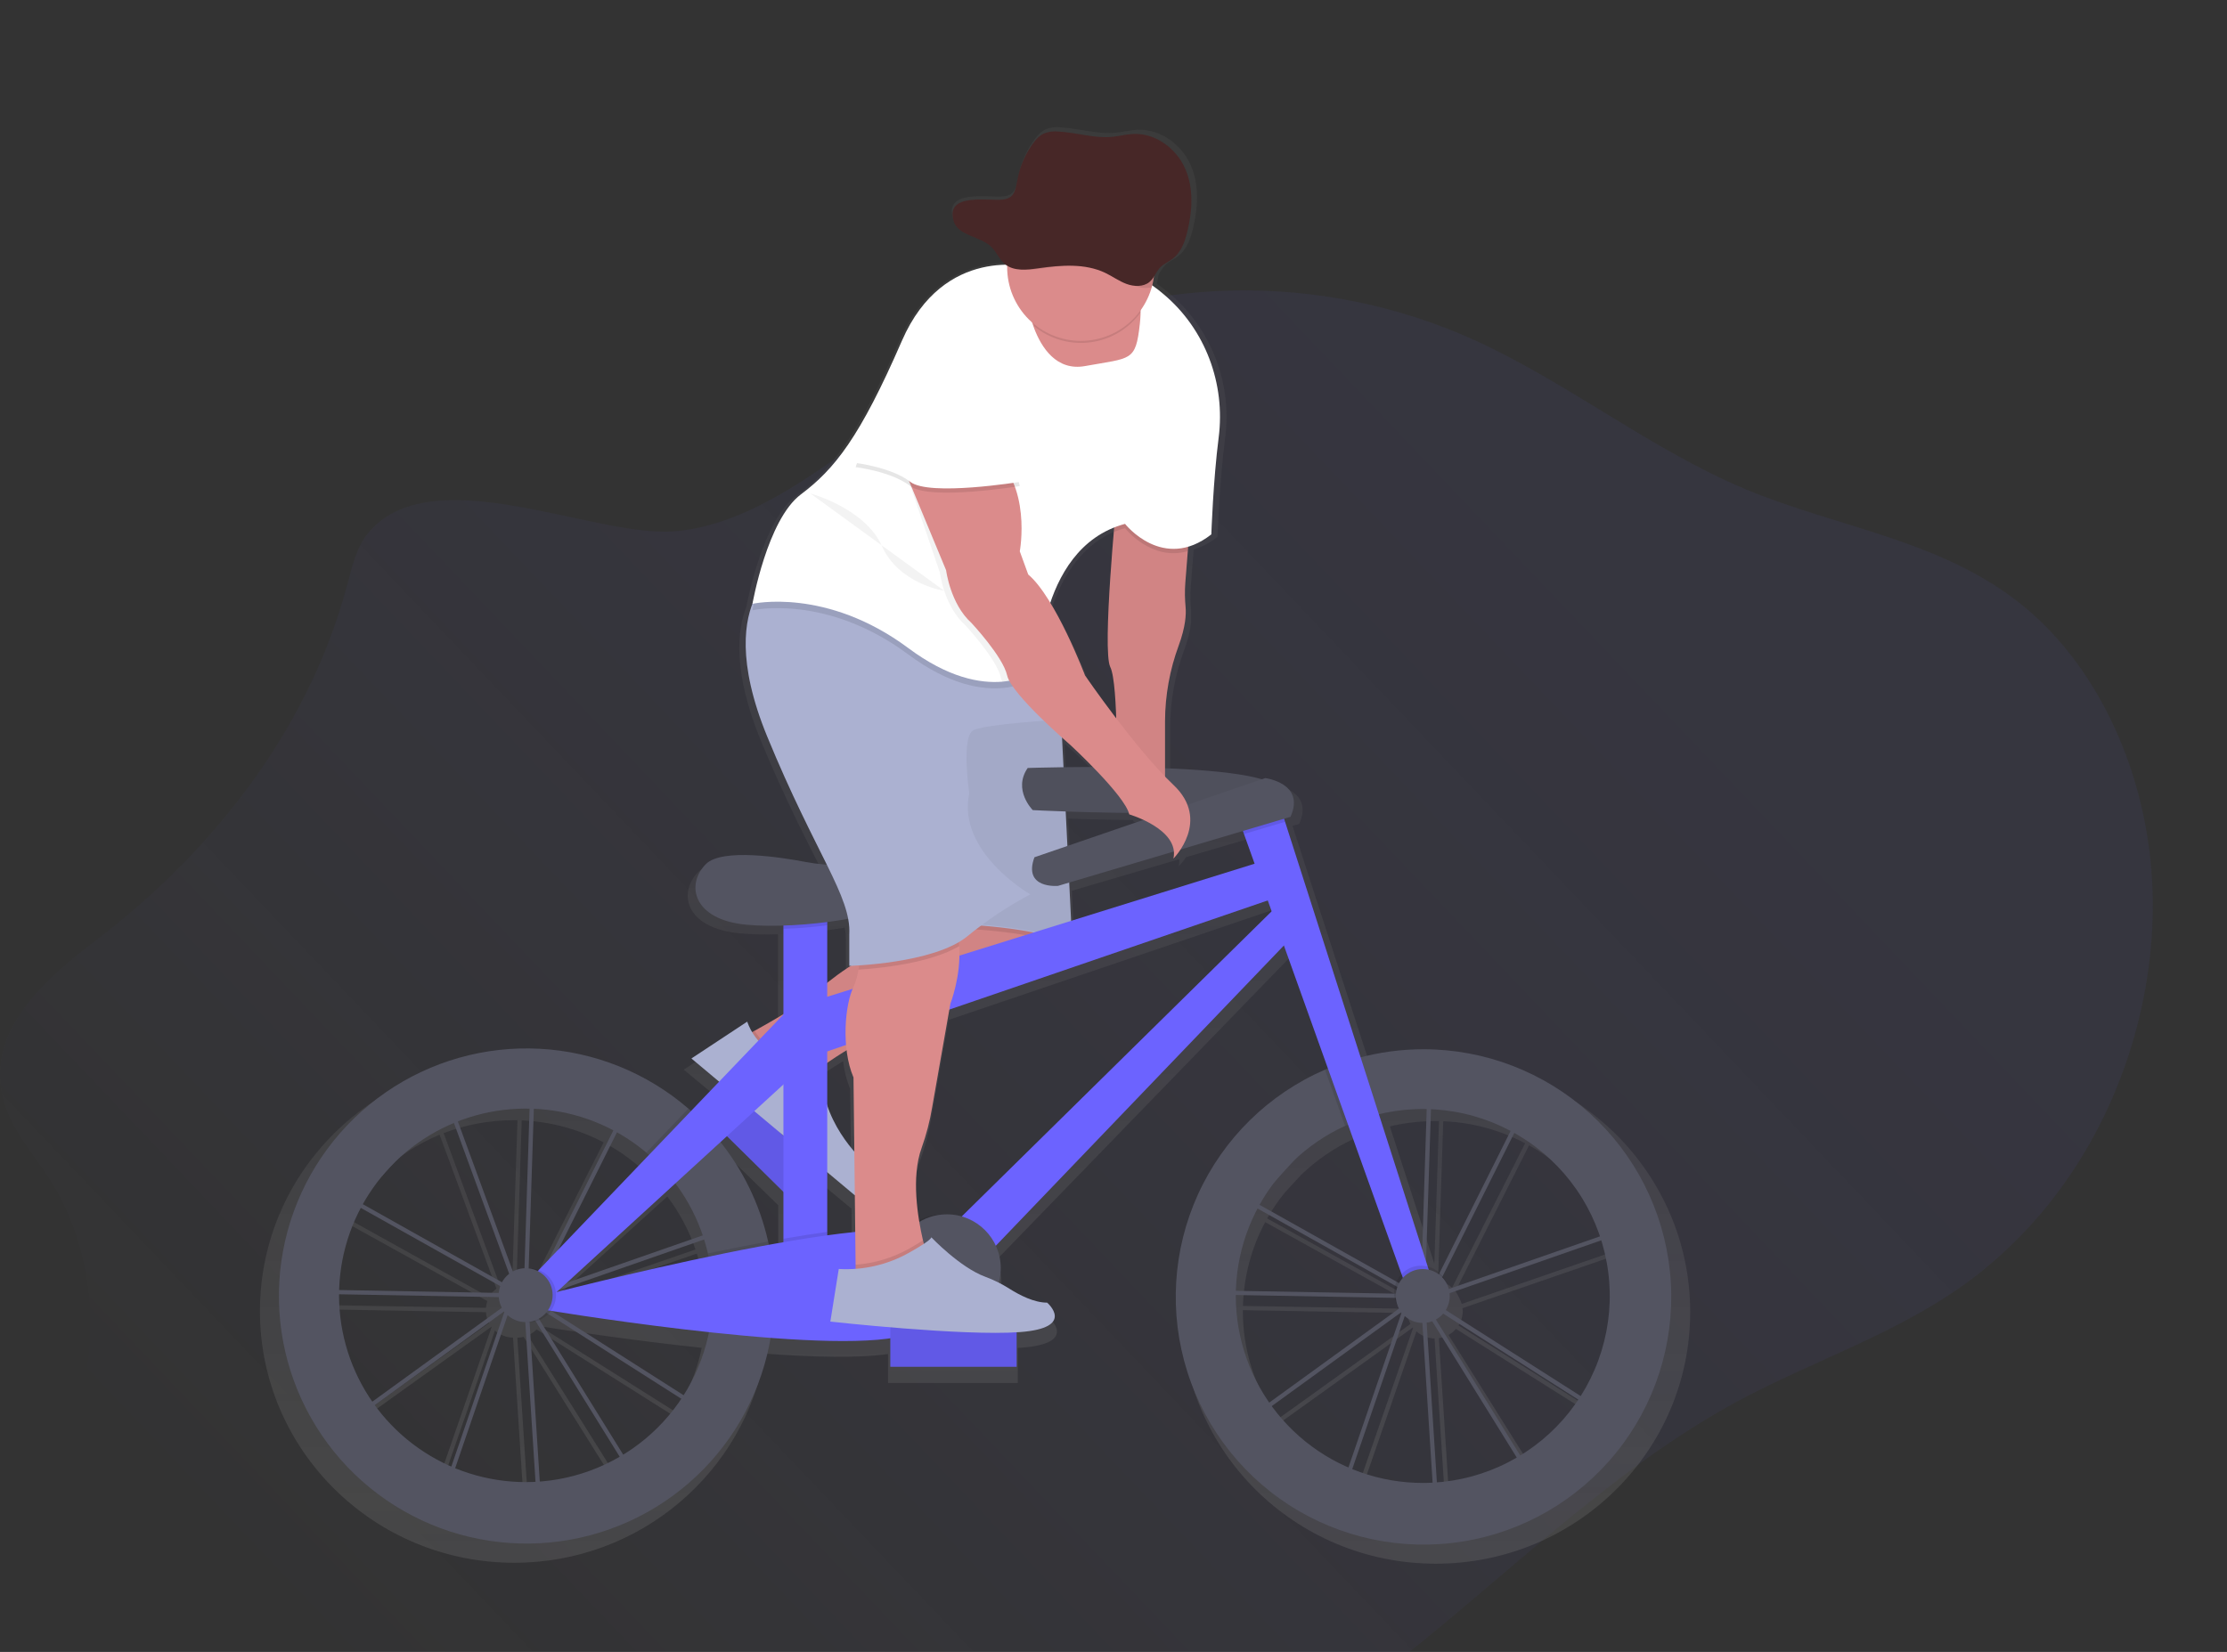 <svg width="1058" height="785" viewBox="0 0 1058 785" fill="none" xmlns="http://www.w3.org/2000/svg">
<rect x="0" y="0" width="1058" height="785" fill="#333333" stroke="none"/>
<g clip-path="url(#clip0)">
<path opacity="0.1" d="M174.802 253.432C169.322 260.082 167.212 269.432 164.852 278.222C145.852 349.062 99.032 406.042 45.712 446.742C23.132 463.982 -4.358 487.102 0.582 518.012C3.242 534.612 14.912 546.832 23.582 560.352C41.772 588.662 47.672 627.142 39.002 661.032C29.142 699.592 1.582 735.572 10.112 774.562C15.372 798.562 33.232 815.642 50.402 830.322C77.189 853.209 104.829 874.649 133.322 894.642C152.422 908.042 172.742 921.082 195.002 922.782C214.602 924.282 233.802 916.832 252.412 909.482C268.672 903.052 285.342 896.362 298.472 883.482C307.042 875.072 313.872 864.222 323.392 857.342C345.752 841.182 374.472 851.422 400.112 858.342C460.612 874.582 525.362 868.652 582.932 841.602C671.242 800.102 738.552 712.952 824.932 666.192C862.072 646.082 902.472 633.602 936.862 607.702C956.237 592.956 972.887 574.938 986.062 554.462C1012.06 514.352 1026.12 463.212 1022.06 413.152C1018 363.092 995.252 314.852 959.522 286.592C921.272 256.342 872.962 250.692 829.442 232.532C784.502 213.772 744.522 181.532 700.012 161.402C663.996 145.159 624.8 137.185 585.3 138.066C545.8 138.947 506.998 148.66 471.742 166.492C423.302 190.992 374.202 248.152 320.252 252.492C281.812 255.492 204.822 217.012 174.802 253.432Z" fill="url(#paint0_linear)"/>
<path d="M682.13 503.84C671.758 503.834 661.428 505.151 651.39 507.76L614.52 393.96L614.04 392.48L617.18 391.56C624.58 375.29 604.85 372.85 604.85 372.85L603.19 373.41C592.76 370.41 574.69 368.82 555.94 368.08V345.36C555.987 332.9 558.239 320.546 562.59 308.87C563.12 307.44 563.59 306.1 563.95 304.82C564.03 304.56 564.11 304.3 564.18 304.05L564.31 303.58C564.4 303.25 564.5 302.91 564.58 302.58C564.66 302.25 564.7 302.12 564.75 301.88C564.8 301.64 564.87 301.41 564.92 301.18L564.99 300.85C565.07 300.51 565.14 300.18 565.21 299.85C565.21 299.71 565.26 299.57 565.29 299.43C565.32 299.29 565.4 298.87 565.45 298.59C565.5 298.31 565.51 298.21 565.54 298.02C565.57 297.83 565.61 297.6 565.64 297.4C565.67 297.2 565.64 297.14 565.69 297.01C565.74 296.88 565.76 296.52 565.79 296.28V296.09C565.79 295.8 565.86 295.51 565.88 295.23C565.9 294.95 565.88 294.98 565.88 294.85C565.88 294.72 565.88 294.44 565.88 294.24C565.88 294.04 565.88 294.04 565.88 293.94C565.88 293.84 565.88 293.52 565.88 293.31C565.88 293.1 565.88 292.89 565.88 292.69C565.88 292.49 565.88 292.53 565.88 292.45C565.88 292.37 565.88 292.12 565.88 291.96C565.88 291.8 565.88 291.75 565.88 291.66C565.88 291.57 565.88 291.42 565.88 291.3C565.88 291.18 565.88 291.05 565.88 290.93C565.88 290.81 565.88 290.69 565.88 290.57C565.88 290.45 565.88 290.36 565.88 290.26C565.494 286.392 565.44 282.497 565.72 278.62L567.12 261.1C571.241 259.839 575.083 257.802 578.44 255.1C578.44 255.1 579.33 228.97 582.01 208.29C583.734 195.426 582.179 182.335 577.488 170.233C572.797 158.131 565.124 147.412 555.18 139.07C553.38 137.58 551.51 136.15 549.56 134.82C549.93 133.406 550.21 131.97 550.4 130.52C551.291 128.886 552.358 127.354 553.58 125.95C555.26 124.29 557.58 123.34 559.5 121.95C563.69 118.82 565.5 113.72 566.7 108.84C569.16 98.84 569.87 87.97 565.7 78.45C561.53 68.93 551.39 61.16 540.36 61.66C536.98 61.81 533.68 62.66 530.36 63.05C521.58 63.94 512.89 61.05 504.08 60.52C501.526 60.207 498.934 60.551 496.55 61.52C494.761 62.499 493.213 63.866 492.02 65.52C487.988 70.738 485.222 76.821 483.94 83.29C482.86 88.16 482.86 92.57 476.83 93.29C470.04 94.14 448.25 89.58 452.83 103.94C455.02 110.73 465.53 110.94 470.92 115.94C473.72 118.54 475.01 122.38 478.09 124.7L478.21 124.78C464.21 124.99 441.1 130.53 427.48 161.52C406.94 208.28 394.61 223.52 378.17 235.73C362.53 247.34 355.26 284.73 354.59 288.31C350.26 299.24 347.9 319.31 361.73 352.63C373.45 380.88 383.65 400.11 390.84 414.56L389.43 414.43C386.43 414.2 383.445 413.803 380.49 413.24C368.9 411.04 339.69 406.44 331.83 414.24C321.96 424 325.25 441.09 351.56 443.53C357.576 444.035 363.617 444.175 369.65 443.95V486.8L369.08 487.15C363.93 490.22 358.97 492.97 355.63 494.78L354.41 495.44C353.446 493.857 352.643 492.182 352.01 490.44L324.85 508.3L338.33 519.49L324.62 533.66C324.19 533.28 323.77 532.89 323.34 532.51C301.33 513.684 273.303 503.368 244.34 503.43C177.59 503.43 123.49 556.98 123.49 623.03C123.49 689.08 177.6 742.63 244.34 742.63C304.12 742.63 353.76 699.63 363.47 643.25C386.47 644.96 407.85 645.48 421.89 643.43V657.21H483.52V640.55L485.06 640.45C512.79 638.45 498.41 626.22 498.41 626.22C492.05 626.22 485.05 622.68 480.13 619.59C478.4 618.5 476.62 617.51 474.8 616.59C476.47 610.663 475.963 604.335 473.37 598.75L613.94 453.75L635.42 513.15L633.99 513.74C591.2 532.14 561.27 574.35 561.27 623.48C561.27 689.54 615.38 743.08 682.12 743.08C748.86 743.08 802.98 689.49 802.98 623.49C802.98 557.49 748.85 503.84 682.13 503.84ZM688.57 713.1L683.57 635.91C684.495 635.78 685.403 635.552 686.28 635.23L727.58 701.12C715.646 708.003 702.31 712.099 688.57 713.1V713.1ZM607.96 676.22L671.21 630.85L671.33 631.01L645.39 705.9C630.503 699.499 617.586 689.256 607.96 676.22V676.22ZM724.56 543.29L689.85 611.92C688.227 610.412 686.249 609.339 684.1 608.8L683.26 606.21L685.65 532.81C699.237 533.364 712.529 536.941 724.56 543.28V543.29ZM681.43 600.49L660.29 535.26C667.308 533.59 674.496 532.748 681.71 532.75H683.63L681.43 600.49ZM643.85 540.86C644.32 540.65 644.85 540.46 645.27 540.25L671.35 612.49C670.319 613.54 669.474 614.757 668.85 616.09L601.99 578.99C604.505 574.589 607.385 570.408 610.6 566.49L618.06 558.38C625.591 551.107 634.314 545.181 643.85 540.86ZM601.1 580.77L668.24 618.03C667.937 619.131 667.783 620.268 667.78 621.41C667.78 621.58 667.78 621.75 667.78 621.92L590.52 620.56C590.881 606.659 594.491 593.036 601.06 580.78L601.1 580.77ZM694.83 621.64L768.85 596.11C772.786 608.631 773.925 621.862 772.189 634.871C770.452 647.881 765.882 660.35 758.8 671.4L692.92 629.85C694.213 627.813 694.906 625.453 694.92 623.04C694.902 622.575 694.858 622.111 694.79 621.65L694.83 621.64ZM768.25 594.17L694.44 619.63C693.7 617.482 692.692 615.436 691.44 613.54L726.44 544.25C746.055 555.16 760.935 572.947 768.21 594.18L768.25 594.17ZM594.46 399.87L599.65 414.21L510.13 441.79L509.2 423.3L560.2 408.3C560.306 409.444 560.235 410.598 559.99 411.72C561.278 410.369 562.44 408.903 563.46 407.34L593.88 398.4L594.46 399.87ZM250.78 712.67L245.78 635.67C246.792 635.655 247.798 635.524 248.78 635.28L289.78 700.75C277.844 707.61 264.512 711.685 250.78 712.67V712.67ZM170.17 675.81L233.42 630.49L233.54 630.65L207.6 705.49C192.713 699.089 179.796 688.846 170.17 675.81V675.81ZM152.7 620.15C153.068 606.248 156.684 592.624 163.26 580.37L231.54 618.26C231.172 619.302 230.94 620.388 230.85 621.49L152.7 620.15ZM286.77 542.88L255.14 605.49L250.3 610.49C248.79 609.91 247.187 609.612 245.57 609.61H245.38L247.85 532.41C261.441 532.962 274.737 536.538 286.77 542.88V542.88ZM317.03 568.58C322.807 576.208 327.324 584.713 330.41 593.77L263.92 616.7L317.03 568.58ZM260.08 620.18L331.08 595.71C331.747 597.917 332.36 600.16 332.92 602.44C333.04 602.96 333.15 603.44 333.26 603.99C301.35 610.62 271.59 617.94 259.14 621.07L260.08 620.18ZM243.32 609.64C241.338 609.721 239.4 610.247 237.65 611.18L210.76 538.49C221.339 534.411 232.582 532.326 243.92 532.34C244.56 532.34 245.2 532.34 245.84 532.34L243.32 609.64ZM235.85 612.34C234.41 613.433 233.211 614.812 232.33 616.39L164.25 578.58C166.76 574.169 169.637 569.978 172.85 566.05L180.33 557.91C188.582 549.951 198.256 543.614 208.85 539.23L235.85 612.34ZM333.37 640.49C331.169 651.333 326.971 661.672 320.99 670.98L256.33 630.2C269.52 632.3 300.56 637 333.37 640.49ZM362.24 596.69C358.232 579.131 350.278 562.716 338.98 548.69L342.15 545.82L369.71 572.73V597.01C367.35 597.417 364.973 597.837 362.58 598.27C362.47 597.74 362.37 597.22 362.25 596.7L362.24 596.69ZM369.71 545.58L369.11 545L369.71 545.49V545.58ZM391.09 510.35L391.16 510.3L392.67 509.3L393.34 508.85L394.08 508.36L394.92 507.81L395.7 507.31L396.65 506.7L397.44 506.2L398.6 505.48L399.31 505.04L400.55 504.29C401.041 508.827 402.172 513.271 403.91 517.49L404.3 553.32C398.502 546.803 394.016 539.228 391.09 531.01V510.35ZM505.7 353.35C508.13 355.51 509.7 356.85 509.7 356.85C509.7 356.85 514.85 361.49 520.71 367.49C515.5 367.49 510.66 367.49 506.41 367.6L505.7 353.35ZM507.49 389C515.84 389.29 526.7 389.58 538.26 389.66C538.34 389.91 538.42 390.16 538.47 390.39C540.831 391.119 543.14 392.008 545.38 393.05L508.32 405.63L507.49 389ZM516.91 323.3C516.91 323.3 509.28 303.3 499.97 288.18C504.88 273.8 514.03 258.59 531.12 251.85L531 253.22L530.94 253.96C530.4 260.27 529.78 267.96 529.25 275.86V276.32C529.19 277.26 529.127 278.203 529.06 279.15V279.64L528.99 280.8L528.92 281.94L528.86 282.94C528.82 283.607 528.78 284.273 528.74 284.94V285.51C528.74 286.083 528.71 286.657 528.65 287.23V287.9C528.617 288.567 528.583 289.253 528.55 289.96V290.08C528.51 290.847 528.477 291.607 528.45 292.36V292.7C528.45 293.367 528.423 294.06 528.37 294.78V294.94C528.31 296.467 528.263 297.957 528.23 299.41V299.57C528.23 301.02 528.17 302.42 528.15 303.77V303.89C528.15 305.25 528.15 306.55 528.15 307.78C528.15 308.373 528.15 308.953 528.15 309.52V309.63C528.15 310.75 528.22 311.8 528.28 312.77V312.95C528.34 313.89 528.42 314.76 528.51 315.53V315.71C528.55 316.037 528.593 316.347 528.64 316.64V316.8C528.7 317.12 528.75 317.43 528.82 317.7V317.81C528.87 318.04 528.93 318.25 528.99 318.44L529.04 318.61C529.104 318.805 529.181 318.995 529.27 319.18C530.98 322.56 531.8 332.96 532.17 343.97C523.36 332.59 516.9 323.28 516.9 323.28L516.91 323.3ZM391.09 592.05V563.22L404.53 574.36L404.72 592.07C400.42 592.49 395.85 593.07 391.08 593.69L391.09 592.05ZM391.09 442.33C394.57 441.89 397.99 441.33 401.3 440.79C401.793 443.264 401.981 445.79 401.86 448.31V463.56H402.55C398.591 466.069 394.766 468.782 391.09 471.69V442.34V442.33ZM304.15 554.82L259.94 600.49L288.56 543.84C293.625 546.659 298.409 549.954 302.85 553.68C303.3 554.05 303.72 554.49 304.15 554.82ZM152.67 622.63C152.67 622.48 152.67 622.33 152.67 622.18L230.85 623.56C230.976 625.369 231.483 627.131 232.34 628.73L169.01 674.16C158.367 659.085 152.659 641.083 152.67 622.63V622.63ZM243.93 712.94C232.132 712.953 220.442 710.692 209.5 706.28L235.13 632.28C237.498 634.398 240.553 635.588 243.73 635.63L248.73 712.8C247.14 712.89 245.54 712.94 243.93 712.94ZM291.55 699.66L250.76 634.59C252.327 633.923 253.75 632.958 254.95 631.75L319.85 672.69C312.475 683.618 302.82 692.819 291.55 699.66V699.66ZM456.73 584.59C454.365 583.922 451.918 583.585 449.46 583.59H448.64H447.82C443.663 583.578 439.562 584.548 435.85 586.42C434.11 575.68 433.23 562 437.12 551.47C439.436 545.109 441.176 538.552 442.32 531.88L450.67 484.66L606.04 431.94L607.94 437.2L456.73 584.59ZM590.46 623.04C590.46 622.89 590.46 622.74 590.46 622.59L667.99 623.96C668.562 625.736 669.264 627.467 670.09 629.14L606.76 674.57C596.131 659.491 590.437 641.488 590.46 623.04V623.04ZM681.72 713.35C669.922 713.363 658.232 711.102 647.29 706.69L672.92 632.69C675.288 634.808 678.343 635.998 681.52 636.04L686.52 713.22C684.927 713.307 683.327 713.35 681.72 713.35V713.35ZM729.35 700.08L688.16 634.38C689.498 633.633 690.696 632.659 691.7 631.5L757.7 673.11C750.309 684.043 740.637 693.244 729.35 700.08V700.08Z" fill="url(#paint1_linear)"/>
<path d="M681.42 717.39L675.16 619.49L675.03 619.28L668.71 621.48L639.62 706.29L593.37 673.49L667.06 620.08L667.13 619.87L667.55 619.72L672.3 616.27L595.06 572.96L576.13 593.76L579.13 613.26L667.93 614.84V616.84L577.45 615.22L574.05 593.11L599.94 564.66L638.66 519.49L639.35 521.36L647.55 512.36L678.09 517.83V516.62L680.09 516.68V518.19L725.45 526.31L683.12 610.96L676.95 615.43V615.93V616.49L774.76 582.41L763.15 673.62L680.15 620.75L677.23 619.11L726.17 698L681.42 717.39ZM677.42 623.05L683.27 714.43L723.32 697.05L677.42 623.05ZM596.85 673.49L638.64 703.12L665.98 623.38L596.85 673.49ZM679.17 617.83L681.26 619L761.61 670.2L772.41 585.33L679.17 617.83ZM672.07 610.63L674.58 614.68L675.02 614.36L678.02 519.83L648.28 514.49L640.12 523.49L672.07 610.63ZM596.68 571.58L671.52 613.58L670.22 611.45L638.64 525.18L601.44 566.06L596.68 571.58ZM680.05 520.19L677.05 612.88L681.57 609.6L722.48 527.78L680.05 520.19Z" fill="#535461"/>
<path d="M255.23 716.99L248.96 619.05L248.83 618.84L242.51 621.04L213.43 705.89L167.18 673.1L240.85 619.69L240.92 619.48L241.34 619.33L246.09 615.88L168.85 572.57L149.93 593.37L152.93 612.87L241.75 614.49V616.49L151.27 614.87L147.85 592.73L173.75 564.27L212.5 519.07L213.19 520.94L221.39 511.94L251.85 517.4V516.19L253.85 516.25V517.76L299.21 525.88L256.92 610.49L250.75 614.96V615.46V616.02L348.55 581.94L336.94 673.15L253.94 620.28L251.02 618.64L299.96 697.52L255.23 716.99ZM251.23 622.65L257.08 714.03L297.13 696.65L251.23 622.65ZM170.65 673.08L212.44 702.71L239.78 622.97L170.65 673.08ZM252.97 617.42L255.06 618.59L335.41 669.79L346.21 584.92L252.97 617.42ZM245.87 610.22L248.38 614.27L248.82 613.95L251.82 519.42L222.08 514.1L213.92 523.1L245.87 610.22ZM170.45 571.16L245.29 613.16L243.99 611.03L212.41 524.76L175.22 565.63L170.45 571.16ZM253.85 519.77L250.85 612.49L255.37 609.21L296.28 527.39L253.85 519.77Z" fill="#535461"/>
<path d="M387 554.303L344.293 512.159L330.947 525.683L373.654 567.827L387 554.303Z" fill="#6C63FF"/>
<path opacity="0.1" d="M387 554.303L344.293 512.159L330.947 525.683L373.654 567.827L387 554.303Z" fill="black"/>
<path d="M354.48 491.99C354.48 491.99 379.27 478.91 388.85 470.49C394.617 465.444 400.818 460.917 407.38 456.96L438.48 438.03L503.48 433.03L506.48 444.03C506.48 444.03 511.48 460.03 461.48 474.03C411.48 488.03 386.48 510.03 386.48 510.03C386.48 510.03 354.48 520.99 354.48 491.99Z" fill="#DB8B8B"/>
<path opacity="0.1" d="M389.13 507.86C387.36 509.21 386.48 509.99 386.48 509.99C386.48 509.99 354.48 520.99 354.48 491.99C354.48 491.99 356.03 491.17 358.48 489.8C360.955 493.831 364.423 497.16 368.551 499.469C372.679 501.778 377.33 502.99 382.06 502.99H385.45L389.13 507.86Z" fill="black"/>
<path opacity="0.05" d="M505.54 449.55C502.76 455.44 493.17 465.12 461.48 473.99C420.87 485.36 396.75 501.99 389.13 507.86C387.36 509.21 386.48 509.99 386.48 509.99C386.48 509.99 354.48 520.99 354.48 491.99C354.48 491.99 356.03 491.17 358.48 489.8C365.91 485.73 381.64 476.8 388.82 470.45C394.586 465.403 400.787 460.875 407.35 456.92L438.45 437.99L450.03 437.1L503.45 432.99L506.45 443.99C506.45 443.99 507.15 446.14 505.54 449.55Z" fill="black"/>
<path d="M354.98 485.49L328.48 502.99L406.08 567.99C406.08 567.99 417.48 560.99 411.48 552.99C411.48 552.99 391.48 535.99 390.48 511.99L384.48 503.99H381.09C375.358 503.991 369.767 502.211 365.089 498.897C360.412 495.583 356.88 490.898 354.98 485.49V485.49Z" fill="#ABB1D1"/>
<path opacity="0.1" d="M505.54 449.55C489.54 441.82 450.48 440.99 450.48 440.99L450.06 437.1L503.48 432.99L506.48 443.99C506.48 443.99 507.15 446.14 505.54 449.55Z" fill="black"/>
<path d="M450.48 438.99C450.48 438.99 497.48 439.99 509.48 449.99L503.48 328.99H438.48L450.48 438.99Z" fill="#ABB1D1"/>
<path opacity="0.05" d="M450.48 438.49C450.48 438.49 497.48 439.49 509.48 449.49L503.48 328.49H438.48L450.48 438.49Z" fill="black"/>
<path d="M676.33 498.61C665.717 498.598 655.15 500.024 644.92 502.85C639.644 504.305 634.477 506.133 629.46 508.32C602.73 519.907 581.247 540.997 569.167 567.508C557.087 594.019 555.269 624.069 564.065 651.843C572.86 679.618 591.644 703.143 616.782 717.869C641.921 732.594 671.627 737.473 700.155 731.562C728.682 725.65 754.004 709.369 771.221 685.867C788.438 662.365 796.327 633.312 793.362 604.33C790.396 575.348 776.787 548.495 755.168 528.966C733.548 509.438 705.454 498.622 676.32 498.61H676.33ZM675.93 704.7C655.649 704.692 635.981 697.746 620.192 685.017C604.404 672.288 593.445 654.541 589.135 634.723C584.825 614.905 587.424 594.209 596.501 576.073C605.577 557.936 620.584 543.45 639.03 535.02C643.722 532.872 648.594 531.142 653.59 529.85C665.802 526.68 678.549 526.147 690.984 528.287C703.418 530.427 715.253 535.191 725.703 542.261C736.153 549.332 744.977 558.547 751.588 569.293C758.199 580.039 762.446 592.069 764.046 604.585C765.646 617.1 764.562 629.812 760.866 641.875C757.17 653.939 750.948 665.077 742.613 674.548C734.277 684.02 724.02 691.608 712.524 696.806C701.028 702.005 688.557 704.696 675.94 704.7H675.93Z" fill="#535461"/>
<path d="M488.24 364.95C488.24 364.95 605.89 360.95 608.29 376.16C610.69 391.37 490.64 384.96 490.64 384.96C490.64 384.96 481.04 375.35 488.24 364.95Z" fill="#535461"/>
<path opacity="0.05" d="M488.24 364.95C488.24 364.95 605.89 360.95 608.29 376.16C610.69 391.37 490.64 384.96 490.64 384.96C490.64 384.96 481.04 375.35 488.24 364.95Z" fill="black"/>
<path d="M393 425.78H372.19V606.66H393V425.78Z" fill="#6C63FF"/>
<path opacity="0.1" d="M393 425.77V439.7C386.08 440.6 379 441.17 372.19 441.39V425.77H393Z" fill="black"/>
<path d="M391.44 410.78C388.52 410.554 385.616 410.164 382.74 409.61C371.46 407.45 343.02 402.92 335.37 410.61C325.77 420.21 328.97 437.02 354.58 439.42C380.19 441.82 424.21 435.42 433.02 425.81C433.02 425.77 417.09 412.75 391.44 410.78Z" fill="#535461"/>
<path d="M387.4 475.4L605.9 407.37L613.1 424.18L389 501.01L387.4 475.4Z" fill="#6C63FF"/>
<path d="M452.23 582.65L609.9 427.38L618.7 440.18L468.23 597.05L452.23 582.65Z" fill="#6C63FF"/>
<path opacity="0.1" d="M653.58 529.85C648.584 531.142 643.712 532.872 639.02 535.02L629.46 508.31C634.477 506.123 639.644 504.295 644.92 502.84L653.58 529.85Z" fill="black"/>
<path d="M680.33 608.26L669.13 614.66L590.99 396.33L587.49 386.56L605.9 376.15L610.51 390.53L680.33 608.26Z" fill="#6C63FF"/>
<path opacity="0.1" d="M610.51 390.53L590.99 396.33L587.49 386.56L605.9 376.15L610.51 390.53Z" fill="black"/>
<path d="M491.44 407.37L601.09 369.75C601.09 369.75 620.3 372.15 613.09 388.16L502.65 420.97C502.65 420.97 485.85 422.57 491.44 407.37Z" fill="#535461"/>
<path d="M364.92 589.95C360.91 572.131 352.79 555.495 341.21 541.37C336.911 536.121 332.171 531.25 327.04 526.81C307.314 509.779 282.491 499.779 256.467 498.381C230.443 496.983 204.692 504.265 183.254 519.085C161.816 533.904 145.906 555.422 138.02 580.262C130.134 605.102 130.719 631.857 139.683 656.328C148.647 680.799 165.482 701.601 187.547 715.47C209.612 729.339 235.657 735.488 261.595 732.954C287.533 730.42 311.895 719.345 330.858 701.468C349.822 683.591 362.312 659.923 366.37 634.18C367.314 628.119 367.789 621.994 367.79 615.86C367.797 607.144 366.834 598.454 364.92 589.95ZM249.73 704.3C231.498 704.281 213.714 698.647 198.797 688.164C183.879 677.682 172.552 662.859 166.356 645.712C160.16 628.565 159.395 609.926 164.165 592.329C168.935 574.732 179.009 559.031 193.018 547.361C207.026 535.692 224.288 528.619 242.457 527.106C260.627 525.593 278.821 529.712 294.567 538.904C310.312 548.096 322.845 561.914 330.46 578.48C338.076 595.045 340.405 613.554 337.13 631.49C333.38 651.933 322.58 670.414 306.611 683.718C290.642 697.021 270.514 704.304 249.73 704.3V704.3Z" fill="#535461"/>
<path opacity="0.1" d="M367.79 615.86C367.789 621.994 367.314 628.119 366.37 634.18C356.77 633.49 346.85 632.49 337.13 631.49C339.289 619.599 339.021 607.394 336.34 595.61C345.81 593.61 355.48 591.7 364.92 589.97C366.833 598.467 367.795 607.15 367.79 615.86V615.86Z" fill="black"/>
<path opacity="0.1" d="M393 585.38V606.65H372.19V588.65C379.39 587.4 386.39 586.29 393 585.38Z" fill="black"/>
<path d="M258.54 615.49C258.54 615.49 426.62 571.49 440.22 588.28C453.82 605.07 468.23 627.49 425.85 635.49C383.47 643.49 255.37 621.88 255.37 621.88L258.54 615.49Z" fill="#6C63FF"/>
<path opacity="0.1" d="M341.21 541.37L319.85 560.92C316.067 556.064 311.791 551.614 307.09 547.64L327.03 526.81C332.164 531.249 336.908 536.12 341.21 541.37V541.37Z" fill="black"/>
<path d="M252.94 606.66L378.59 475.4L382.6 505.81L259.34 618.66L252.94 606.66Z" fill="#6C63FF"/>
<path opacity="0.1" d="M251.34 628.27C258.415 628.27 264.15 622.535 264.15 615.46C264.15 608.385 258.415 602.65 251.34 602.65C244.265 602.65 238.53 608.385 238.53 615.46C238.53 622.535 244.265 628.27 251.34 628.27Z" fill="black"/>
<path d="M249.73 628.27C256.805 628.27 262.54 622.535 262.54 615.46C262.54 608.385 256.805 602.65 249.73 602.65C242.655 602.65 236.92 608.385 236.92 615.46C236.92 622.535 242.655 628.27 249.73 628.27Z" fill="#535461"/>
<path opacity="0.1" d="M675.13 627.07C682.205 627.07 687.94 621.335 687.94 614.26C687.94 607.185 682.205 601.45 675.13 601.45C668.055 601.45 662.32 607.185 662.32 614.26C662.32 621.335 668.055 627.07 675.13 627.07Z" fill="black"/>
<path d="M675.93 628.67C683.005 628.67 688.74 622.935 688.74 615.86C688.74 608.785 683.005 603.05 675.93 603.05C668.855 603.05 663.12 608.785 663.12 615.86C663.12 622.935 668.855 628.67 675.93 628.67Z" fill="#535461"/>
<path opacity="0.1" d="M448.22 628.27C462.364 628.27 473.83 616.804 473.83 602.66C473.83 588.516 462.364 577.05 448.22 577.05C434.076 577.05 422.61 588.516 422.61 602.66C422.61 616.804 434.076 628.27 448.22 628.27Z" fill="black"/>
<path d="M449.83 628.27C463.974 628.27 475.44 616.804 475.44 602.66C475.44 588.516 463.974 577.05 449.83 577.05C435.686 577.05 424.22 588.516 424.22 602.66C424.22 616.804 435.686 628.27 449.83 628.27Z" fill="#535461"/>
<path d="M442.992 600.736L442.984 600.742C439.977 602.991 439.362 607.253 441.611 610.26L461.937 637.441C464.186 640.448 468.448 641.063 471.455 638.814L471.463 638.808C474.471 636.559 475.085 632.297 472.836 629.29L452.51 602.109C450.261 599.102 446 598.487 442.992 600.736Z" fill="#6C63FF"/>
<path d="M565.48 246.99L563.1 277.1C562.826 280.914 562.876 284.744 563.25 288.55C563.56 291.92 563.25 297.82 559.95 306.82C555.713 318.317 553.523 330.467 553.48 342.72V376.99L530.48 372.99C530.48 372.99 531.48 324.99 527.48 316.99C523.48 308.99 530.48 237.99 530.48 237.99L565.48 246.99Z" fill="#DB8B8B"/>
<path opacity="0.05" d="M564.3 261.91L563.1 277.1C562.83 280.911 562.883 284.738 563.26 288.54C563.57 291.91 563.26 297.81 559.96 306.82C555.723 318.317 553.533 330.467 553.49 342.72V376.99L530.49 372.99C530.49 372.99 531.49 324.99 527.49 316.99C524.66 311.32 527.34 274.05 529.15 252.78C529.9 244.03 530.49 237.99 530.49 237.99L565.49 246.99L564.3 261.91Z" fill="black"/>
<path d="M451.5 476.99L442.85 526.19C441.759 532.759 440.086 539.218 437.85 545.49C432.78 559.35 436.02 578.78 438.48 589.38C439.57 594.06 440.48 597.02 440.48 597.02L414.48 611.02L406.48 605.02V601.02L405.48 512.02C399.48 498.02 401.48 477.02 405.48 469.02C406.617 466.392 407.417 463.63 407.86 460.8C409.86 450.08 410.48 435.02 410.48 435.02C410.48 435.02 426.48 408.02 445.48 426.02C452.48 432.65 455.14 441.32 455.7 449.62C456.68 463.83 451.5 476.99 451.5 476.99Z" fill="#DB8B8B"/>
<path opacity="0.1" d="M455.7 449.59C441.83 457.83 417.7 460.16 407.86 460.77C409.86 450.05 410.48 434.99 410.48 434.99C410.48 434.99 426.48 407.99 445.48 425.99C452.48 432.62 455.14 441.29 455.7 449.59Z" fill="black"/>
<path d="M489.48 424.99C478.846 430.653 468.797 437.352 459.48 444.99C443.48 457.99 403.48 458.99 403.48 458.99V443.99C404.48 425.99 387.48 405.99 364.48 349.99C349.79 314.23 353.86 293.99 358.72 283.99C361.48 278.34 364.48 275.99 364.48 275.99L489.48 299.99L493.95 313.39L503.48 341.99C503.48 341.99 468.48 343.99 462.48 346.99C456.48 349.99 460.48 376.99 460.48 376.99C454.48 404.99 489.48 424.99 489.48 424.99Z" fill="#ABB1D1"/>
<path opacity="0.1" d="M565.48 246.99L564.3 261.91C546.9 266.91 534.48 250.99 534.48 250.99C532.665 251.477 530.882 252.074 529.14 252.78C529.89 244.03 530.48 237.99 530.48 237.99L565.48 246.99Z" fill="black"/>
<path opacity="0.1" d="M493.95 313.39C493.48 318.06 493.48 320.99 493.48 320.99C493.48 320.99 470.48 339.99 431.48 310.99C392.48 281.99 357.48 289.99 357.48 289.99C357.48 289.99 357.89 287.67 358.72 283.99C361.48 278.34 364.48 275.99 364.48 275.99L489.48 299.99L493.95 313.39Z" fill="black"/>
<path d="M578.96 207.94C576.35 228.29 575.48 253.94 575.48 253.94C552.48 271.94 534.48 248.94 534.48 248.94C512.76 254.77 502.55 273.78 497.74 290.37C495.164 299.344 493.732 308.607 493.48 317.94C493.48 317.94 487.4 322.94 476.2 323.94C465.61 324.83 450.43 322.07 431.48 307.94C392.48 278.94 357.48 286.94 357.48 286.94C357.48 286.94 364.48 246.94 380.48 234.94C396.48 222.94 408.48 207.94 428.48 161.94C448.48 115.94 489.48 126.94 489.48 126.94C489.48 126.94 491.48 117.94 528.48 126.94C537.492 129.302 545.834 133.721 552.85 139.85C572.64 156.49 582.24 182.3 578.96 207.94Z" fill="white"/>
<path d="M541.85 149.49C541.8 150.82 541.69 152.3 541.51 153.95C539.51 171.95 537.51 169.95 515.51 173.95C501.83 176.44 494.72 165.01 491.3 156.01C490.062 152.75 489.128 149.382 488.51 145.95L536.51 137.95C536.51 137.95 542.26 136.34 541.85 149.49Z" fill="#DB8B8B"/>
<path opacity="0.05" d="M497.74 290.42C495.164 299.394 493.732 308.657 493.48 317.99C493.48 317.99 487.4 322.99 476.2 323.99C475.884 323.353 475.643 322.682 475.48 321.99C473.48 312.99 458.48 296.99 458.48 296.99C448.48 287.99 446.48 271.99 446.48 271.99L429.98 223.49L424.48 218.99C424.48 218.99 447.48 200.99 467.48 215.99C487.48 230.99 481.48 262.99 481.48 262.99L485.48 273.99C489.63 277.49 493.85 283.66 497.74 290.42Z" fill="black"/>
<path d="M427.48 217.99L449.48 270.99C449.48 270.99 451.48 286.99 461.48 295.99C461.48 295.99 476.48 311.99 478.48 320.99C480.48 329.99 508.48 353.99 508.48 353.99C508.48 353.99 534.48 377.99 536.48 386.99C536.48 386.99 560.48 393.99 557.48 407.99C557.48 407.99 575.48 389.99 557.48 372.99C539.48 355.99 515.48 320.99 515.48 320.99C515.48 320.99 501.48 283.99 488.48 272.99L484.48 261.99C484.48 261.99 490.48 229.99 470.48 214.99C450.48 199.99 427.48 217.99 427.48 217.99Z" fill="#DB8B8B"/>
<path opacity="0.1" d="M440.48 596.99L414.48 610.99L406.48 604.99V600.99C415.464 600.352 424.193 597.718 432.03 593.28C434.43 591.92 436.69 590.58 438.5 589.4C439.55 594.03 440.48 596.99 440.48 596.99Z" fill="black"/>
<path opacity="0.1" d="M470.48 175.99L484.48 230.99C484.48 230.99 441.48 237.99 432.48 230.99C423.48 223.99 406.48 221.99 406.48 221.99C406.48 221.99 424.48 169.99 434.48 163.99C444.48 157.99 470.48 175.99 470.48 175.99Z" fill="black"/>
<path d="M470.48 173.99L484.48 228.99C484.48 228.99 441.48 235.99 432.48 228.99C423.48 221.99 406.48 219.99 406.48 219.99C406.48 219.99 424.48 167.99 434.48 161.99C444.48 155.99 470.48 173.99 470.48 173.99Z" fill="white"/>
<path opacity="0.1" d="M541.85 148.49C539.049 152.356 535.487 155.609 531.383 158.047C527.278 160.485 522.718 162.058 517.983 162.669C513.248 163.28 508.439 162.915 503.85 161.598C499.261 160.281 494.99 158.039 491.3 155.01C490.062 151.75 489.128 148.382 488.51 144.95L536.51 136.95C536.51 136.95 542.26 135.34 541.85 148.49Z" fill="black"/>
<path d="M548.48 126.99C548.48 136.273 544.793 145.175 538.229 151.739C531.665 158.303 522.763 161.99 513.48 161.99C504.197 161.99 495.295 158.303 488.731 151.739C482.168 145.175 478.48 136.273 478.48 126.99C478.48 126.41 478.48 125.83 478.48 125.25C478.711 115.967 482.62 107.157 489.346 100.756C496.073 94.356 505.067 90.889 514.35 91.12C523.633 91.351 532.443 95.26 538.844 101.986C545.245 108.713 548.711 117.707 548.48 126.99V126.99Z" fill="#DB8B8B"/>
<path opacity="0.1" d="M548.48 126.99C548.483 130.216 548.039 133.426 547.16 136.53C544.455 137.12 541.633 136.861 539.08 135.79C535.34 134.32 532.13 131.79 528.54 129.97C518.43 124.85 506.4 125.86 495.2 127.55C489.64 128.39 483.33 129.17 478.96 125.63C478.81 125.511 478.666 125.385 478.53 125.25C478.761 115.967 482.67 107.157 489.396 100.756C496.123 94.356 505.117 90.889 514.4 91.12C523.683 91.351 532.493 95.26 538.894 101.986C545.295 108.713 548.761 117.707 548.53 126.99H548.48Z" fill="black"/>
<path d="M453.16 105.34C455.29 112.02 465.52 112.23 470.77 117.15C473.5 119.71 474.77 123.49 477.77 125.77C481.94 128.95 487.96 128.25 493.27 127.49C503.96 125.97 515.44 125.06 525.08 129.67C528.5 131.3 531.57 133.58 535.14 134.91C538.71 136.24 543.14 136.4 546.04 134.04C548.36 132.15 549.21 129.04 551.31 126.96C552.94 125.32 555.21 124.4 557.07 122.96C561.15 119.88 562.91 114.86 564.07 110.06C566.47 100.18 567.16 89.53 563.07 80.16C558.98 70.79 549.14 63.16 538.4 63.65C535.11 63.8 531.9 64.65 528.62 65.01C520.07 65.88 511.62 63.01 503.04 62.52C500.551 62.217 498.027 62.562 495.71 63.52C493.963 64.491 492.457 65.841 491.3 67.47C487.372 72.615 484.682 78.597 483.44 84.95C482.44 89.74 482.39 94.08 476.52 94.82C469.85 95.7 448.65 91.21 453.16 105.34Z" fill="#472727"/>
<path opacity="0.05" d="M384.98 234.49C384.98 234.49 410.98 241.49 418.98 259.49C426.98 277.49 448.62 280.78 448.62 280.78" fill="black"/>
<path d="M482.98 630.49H422.98V649.49H482.98V630.49Z" fill="#6C63FF"/>
<path opacity="0.1" d="M482.98 630.49H422.98V649.49H482.98V630.49Z" fill="black"/>
<path d="M431.99 595.23C437.36 592.23 442.07 589.23 442.48 587.99C442.48 587.99 456.03 602.29 468.1 606.73C472.159 608.229 476.044 610.16 479.69 612.49C484.47 615.49 491.29 619.02 497.48 619.02C497.48 619.02 511.48 631.02 484.48 633.02C457.48 635.02 394.48 628.02 394.48 628.02L398.48 603.02C410.167 603.705 421.804 601 431.99 595.23Z" fill="#ABB1D1"/>
</g>
<defs>
<linearGradient id="paint0_linear" x1="702" y1="245" x2="142" y2="778" gradientUnits="userSpaceOnUse">
<stop stop-color="#504BA9"/>
<stop offset="1" stop-color="#6C63FF" stop-opacity="0"/>
</linearGradient>
<linearGradient id="paint1_linear" x1="463.23" y1="743.05" x2="463.23" y2="60.49" gradientUnits="userSpaceOnUse">
<stop stop-color="#808080" stop-opacity="0.25"/>
<stop offset="0.54" stop-color="#808080" stop-opacity="0.12"/>
<stop offset="1" stop-color="#808080" stop-opacity="0.1"/>
</linearGradient>
<clipPath id="clip0">
<rect width="1057.7" height="784.98" fill="white"/>
</clipPath>
</defs>
</svg>
